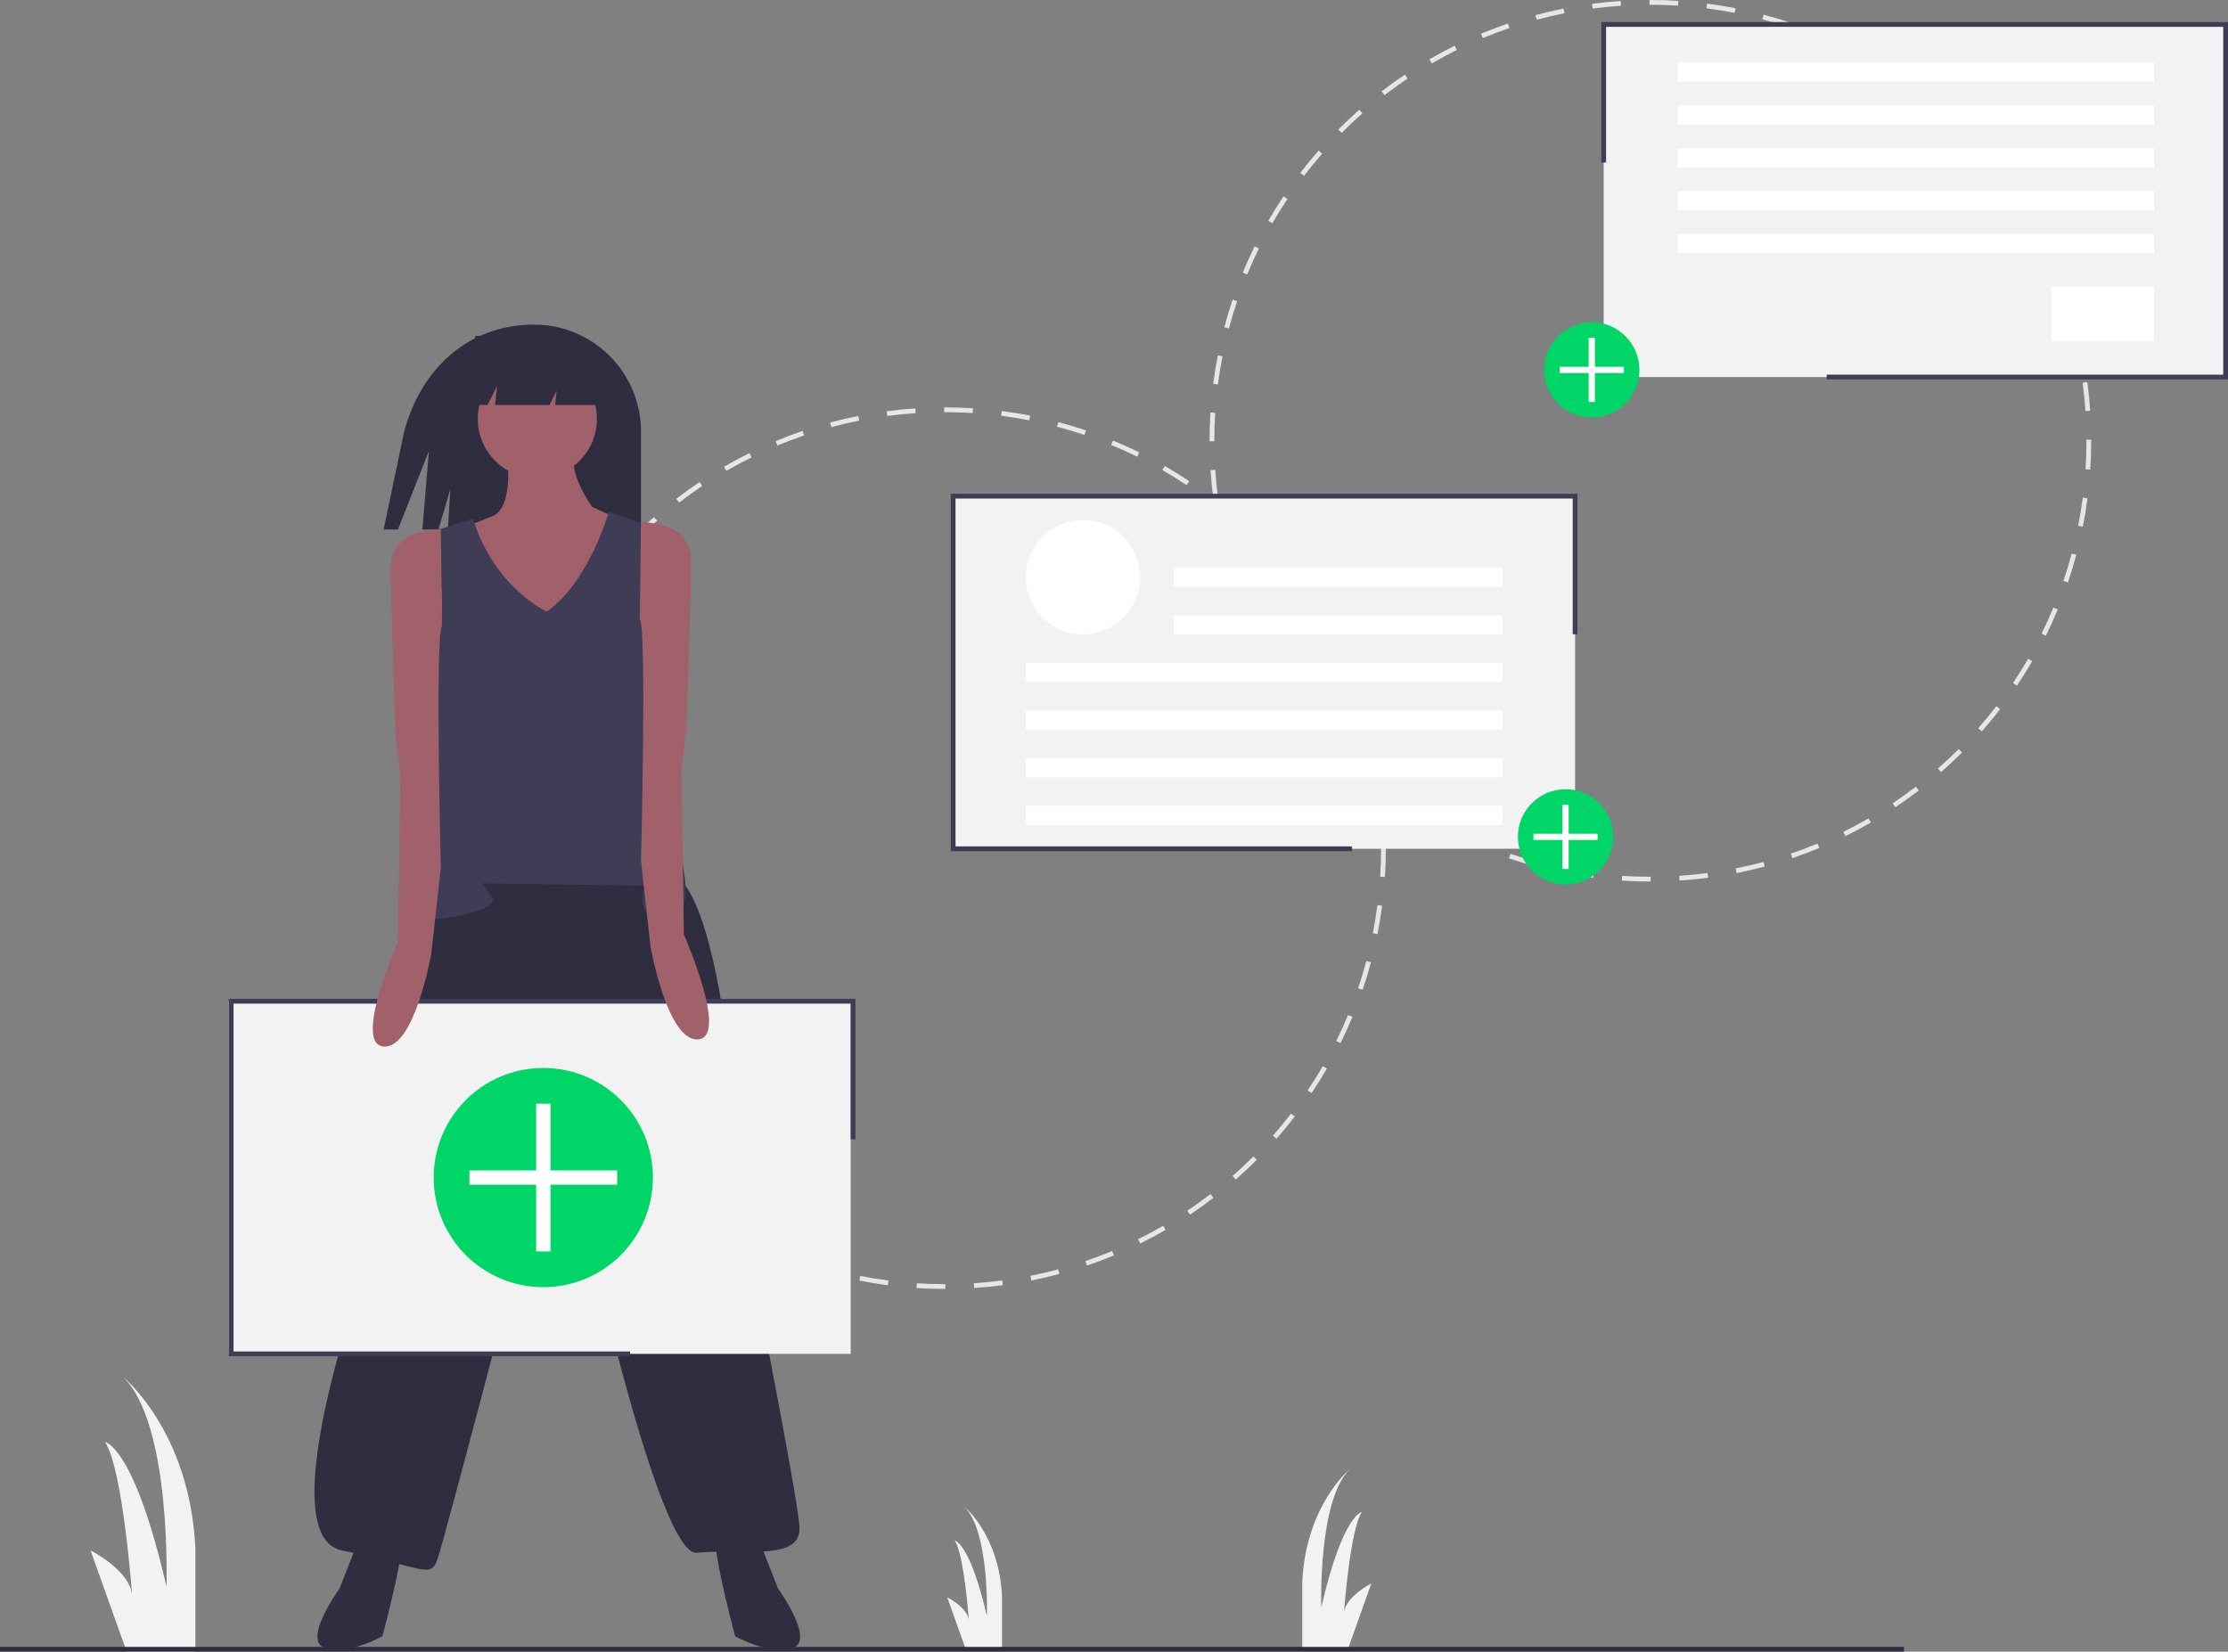 <svg id="fcc143ea-52ad-438e-9e3d-3172c539f37d" data-name="Layer 1" xmlns="http://www.w3.org/2000/svg" width="935" height="693.256" viewBox="0 0 935 693.256"><rect x="0" y="0" width="935" height="693.256" fill="#808080" stroke="none"/><title>add_content</title><path d="M185.672,796.628,170.5,754.145s16.69,8.345,17.448,18.966c0,0-3.793-53.103-11.379-64.483,0,0,12.138,1.517,25.793,60.69,0,0,2.276-68.276-18.207-88,0,0,28.069,22.759,30.345,72.069v43.241Z" transform="translate(-132.5 -103.372)" fill="#f2f2f2"/><path d="M698,796l10-28s-11,5.5-11.5,12.5c0,0,2.5-35,7.5-42.5,0,0-8,1-17,40,0,0-1.5-45,12-58,0,0-18.5,15-20,47.5V796Z" transform="translate(-132.5 -103.372)" fill="#f2f2f2"/><path d="M537.931,796,530,773.793s8.724,4.362,9.121,9.914c0,0-1.983-27.759-5.948-33.707,0,0,6.345.793,13.483,31.724,0,0,1.19-35.69-9.517-46,0,0,14.672,11.897,15.862,37.672V796Z" transform="translate(-132.5 -103.372)" fill="#f2f2f2"/><path d="M529.108,644.372c-4,0-8.024-.129-11.985-.381l.127-1.996c3.924.25,7.909.377,11.848.377l.118-.001v2l-.094.001Zm12.206-.397-.131-1.996c3.967-.259,7.976-.651,11.914-1.166l.26,1.982C549.376,643.316,545.324,643.713,541.314,643.974Zm-36.237-1.146c-3.988-.518-8.007-1.173-11.944-1.949l.387-1.963c3.895.769,7.87,1.417,11.815,1.928Zm60.222-1.998-.389-1.961c3.896-.773,7.819-1.687,11.658-2.714l.518,1.932C573.205,639.126,569.239,640.048,565.299,640.83Zm-83.956-2.681c-3.875-1.032-7.773-2.209-11.586-3.499l.641-1.895c3.771,1.275,7.627,2.44,11.46,3.461ZM588.667,634.572l-.643-1.895c3.751-1.274,7.513-2.692,11.182-4.216l.768,1.848C596.264,631.848,592.46,633.283,588.667,634.572Zm-130.258-4.186c-3.711-1.535-7.425-3.217-11.039-4.999l.885-1.793c3.574,1.762,7.248,3.426,10.918,4.944Zm152.571-5.076-.887-1.793c3.562-1.762,7.109-3.662,10.542-5.648l1.002,1.73C618.167,621.608,614.582,623.53,610.98,625.31Zm-174.293-5.636c-3.481-2.011-6.941-4.164-10.284-6.399l1.111-1.662c3.307,2.211,6.729,4.341,10.172,6.329Zm195.214-6.474-1.113-1.662c3.297-2.206,6.567-4.554,9.722-6.979l1.219,1.586C638.54,608.597,635.233,610.97,631.901,613.201ZM416.562,606.219c-3.186-2.445-6.335-5.029-9.359-7.68l1.318-1.504c2.992,2.622,6.107,5.178,9.259,7.598ZM651.079,598.464l-1.32-1.503c2.986-2.622,5.926-5.375,8.737-8.186l1.414,1.414C657.068,593.03,654.098,595.814,651.079,598.464ZM398.365,590.269c-2.844-2.84-5.63-5.81-8.281-8.826l1.502-1.32c2.623,2.984,5.378,5.922,8.192,8.731Zm269.823-8.912-1.504-1.319c2.623-2.989,5.182-6.102,7.604-9.254l1.586,1.219C673.425,575.188,670.839,578.335,668.187,581.357ZM382.396,572.098c-2.449-3.183-4.825-6.488-7.062-9.822l1.661-1.114c2.212,3.299,4.562,6.568,6.985,9.717Zm300.54-9.934-1.662-1.112c2.213-3.307,4.345-6.728,6.336-10.169l1.73,1.002C687.327,555.363,685.173,558.822,682.936,562.164ZM368.93,552.016c-2.015-3.477-3.939-7.061-5.718-10.654l1.792-.888c1.76,3.554,3.663,7.1,5.656,10.539Zm326.13-10.811-1.793-.886c1.761-3.564,3.427-7.236,4.952-10.915l1.848.766C698.524,533.889,696.84,537.602,695.06,541.205ZM358.206,530.359c-1.541-3.706-2.978-7.509-4.271-11.304l1.894-.645c1.278,3.753,2.7,7.515,4.224,11.181Zm346.132-11.533-1.895-.642c1.276-3.766,2.443-7.621,3.469-11.459l1.932.517C706.808,511.122,705.628,515.019,704.338,518.826ZM350.413,507.476c-1.042-3.88-1.968-7.845-2.752-11.785l1.962-.391c.775,3.897,1.691,7.819,2.722,11.657Zm360.167-12.023-1.963-.388c.771-3.897,1.423-7.872,1.937-11.813l1.982.259C712.018,487.495,711.358,491.513,710.58,495.453ZM345.689,483.751c-.523-3.973-.922-8.024-1.188-12.042l1.996-.132c.262,3.975.658,7.982,1.175,11.913ZM713.709,471.466l-1.996-.129c.255-3.952.385-7.977.385-11.965l-.001-.475h2l.001.468C714.098,463.402,713.967,467.471,713.709,471.466Zm-367.612-11.855h-2l0-.245c0-3.94.125-7.929.374-11.848l1.996.126c-.245,3.877-.37,7.823-.37,11.728Zm365.585-12.678c-.266-3.967-.666-7.975-1.189-11.912l1.982-.264c.529,3.98.934,8.031,1.203,12.041ZM347.61,435.728l-1.983-.256c.514-3.984,1.167-8.003,1.94-11.945l1.963.386C348.765,427.811,348.119,431.786,347.61,435.728Zm360.915-12.514c-.78-3.895-1.701-7.815-2.737-11.653l1.932-.521c1.047,3.88,1.978,7.844,2.767,11.782ZM352.222,412.248l-1.933-.514c1.032-3.886,2.208-7.785,3.493-11.588l1.895.64C354.405,404.548,353.243,408.404,352.222,412.248ZM702.289,400.112c-1.284-3.756-2.71-7.516-4.238-11.175l1.846-.771c1.545,3.7,2.986,7.501,4.285,11.298ZM359.885,389.56l-1.849-.764c1.535-3.716,3.215-7.431,4.993-11.041l1.794.884C363.064,382.21,361.403,385.884,359.885,389.56Zm333.2-11.5c-1.76-3.545-3.667-7.088-5.669-10.532l1.729-1.005c2.024,3.48,3.952,7.063,5.731,10.647Zm-322.618-9.994-1.732-.999c2.007-3.48,4.158-6.941,6.392-10.288l1.663,1.11C374.58,361.2,372.453,364.624,370.467,368.066Zm310.6-10.679c-2.219-3.3-4.573-6.566-6.998-9.708l1.584-1.222c2.45,3.176,4.831,6.478,7.074,9.813Zm-297.304-9.238-1.587-1.217c2.445-3.19,5.027-6.341,7.674-9.364l1.505,1.317C388.737,341.877,386.183,344.993,383.764,348.149Zm282.688-9.704c-2.624-2.978-5.383-5.912-8.203-8.721l1.412-1.417c2.85,2.839,5.64,5.806,8.291,8.816Zm-266.92-8.309-1.416-1.412c2.838-2.845,5.806-5.633,8.821-8.286l1.321,1.501C405.275,324.565,402.339,327.322,399.532,330.136Zm249.963-8.583c-2.996-2.62-6.114-5.172-9.268-7.586l1.215-1.588c3.188,2.44,6.341,5.02,9.369,7.668Zm-231.999-7.225-1.221-1.584c3.181-2.451,6.484-4.829,9.818-7.068l1.115,1.66C423.911,309.551,420.643,311.904,417.497,314.328Zm212.986-7.328c-3.309-2.206-6.734-4.331-10.181-6.316l.998-1.733c3.484,2.007,6.947,4.156,10.292,6.386Zm-193.128-6.006-1.004-1.73c3.469-2.014,7.052-3.94,10.65-5.725l.889,1.792C444.331,297.097,440.787,299.002,437.354,300.994Zm172.371-5.948c-3.572-1.756-7.247-3.415-10.924-4.931l.762-1.849c3.718,1.532,7.434,3.209,11.045,4.985ZM458.77,290.373l-.77-1.846c3.706-1.543,7.508-2.983,11.301-4.278l.646,1.893C466.196,287.423,462.435,288.847,458.77,290.373Zm128.802-4.46c-3.766-1.269-7.623-2.429-11.464-3.447l.512-1.934c3.884,1.029,7.783,2.202,11.591,3.485Zm-106.174-3.263-.52-1.932c3.877-1.044,7.842-1.972,11.782-2.76l.393,1.961C489.155,280.699,485.234,281.618,481.398,282.651Zm83.043-2.868c-3.895-.762-7.87-1.405-11.816-1.912l.254-1.983c3.989.512,8.009,1.162,11.947,1.933Zm-59.579-1.82-.262-1.982c3.973-.525,8.023-.928,12.042-1.195l.133,1.996C512.801,277.045,508.792,277.443,504.862,277.963Zm35.846-1.228c-3.839-.24-7.745-.362-11.61-.362l-.356 0v-2l.353-0c3.911,0,7.859.123,11.739.366Z" transform="translate(-132.5 -103.372)" fill="#e6e6e6"/><path d="M825.108,473.372c-4,0-8.024-.129-11.985-.381l.127-1.996c3.924.25,7.909.377,11.848.377l.118-.001v2l-.094.001Zm12.206-.397-.131-1.996c3.967-.259,7.976-.651,11.914-1.166l.26,1.982C845.376,472.316,841.324,472.713,837.314,472.974Zm-36.237-1.146c-3.988-.518-8.007-1.173-11.944-1.949l.387-1.963c3.895.769,7.87,1.417,11.815,1.928Zm60.222-1.998-.389-1.961c3.896-.773,7.819-1.687,11.658-2.714l.518,1.932C869.205,468.126,865.239,469.048,861.299,469.83Zm-83.956-2.681c-3.875-1.032-7.773-2.209-11.586-3.499l.641-1.895c3.771,1.275,7.627,2.44,11.46,3.461ZM884.667,463.572l-.643-1.895c3.751-1.274,7.513-2.692,11.182-4.216l.768,1.848C892.264,460.848,888.46,462.283,884.667,463.572Zm-130.258-4.186c-3.711-1.535-7.425-3.217-11.039-4.999l.885-1.793c3.574,1.762,7.248,3.426,10.918,4.944Zm152.571-5.076-.887-1.793c3.562-1.762,7.109-3.662,10.542-5.648l1.002,1.73C914.167,450.608,910.582,452.53,906.98,454.31Zm-174.293-5.636c-3.481-2.011-6.941-4.164-10.284-6.399l1.111-1.662c3.307,2.211,6.729,4.341,10.172,6.329Zm195.214-6.474-1.113-1.662c3.297-2.206,6.567-4.554,9.722-6.979l1.219,1.586C934.54,437.597,931.233,439.97,927.901,442.201ZM712.562,435.219c-3.186-2.445-6.335-5.029-9.359-7.68l1.318-1.504c2.992,2.622,6.107,5.178,9.259,7.598ZM947.079,427.464l-1.32-1.503c2.986-2.622,5.926-5.375,8.737-8.186l1.414,1.414C953.068,422.03,950.098,424.814,947.079,427.464ZM694.365,419.269c-2.844-2.84-5.63-5.81-8.281-8.826l1.502-1.32c2.623,2.984,5.378,5.922,8.192,8.731Zm269.823-8.912-1.504-1.319c2.623-2.989,5.182-6.102,7.604-9.254l1.586,1.219C969.425,404.188,966.839,407.335,964.187,410.357ZM678.396,401.098c-2.449-3.183-4.825-6.488-7.062-9.822l1.661-1.114c2.212,3.299,4.562,6.568,6.985,9.717Zm300.54-9.934-1.662-1.112c2.213-3.307,4.345-6.728,6.336-10.169l1.73,1.002C983.327,384.363,981.173,387.822,978.936,391.164ZM664.93,381.016c-2.015-3.477-3.939-7.061-5.718-10.654l1.792-.888c1.76,3.554,3.663,7.1,5.656,10.539Zm326.13-10.811-1.793-.886c1.761-3.564,3.427-7.236,4.952-10.915l1.848.766C994.524,362.889,992.84,366.602,991.06,370.205ZM654.206,359.359c-1.541-3.706-2.978-7.509-4.271-11.304l1.894-.645c1.278,3.753,2.7,7.515,4.224,11.181Zm346.132-11.533-1.895-.642c1.276-3.766,2.443-7.621,3.469-11.459l1.932.517C1002.808,340.122,1001.628,344.019,1000.338,347.826ZM646.413,336.476c-1.042-3.88-1.968-7.845-2.752-11.785l1.962-.391c.775,3.897,1.691,7.819,2.722,11.657Zm360.167-12.023-1.963-.388c.771-3.897,1.423-7.872,1.937-11.813l1.982.259C1008.018,316.495,1007.358,320.513,1006.58,324.453ZM641.689,312.751c-.523-3.973-.922-8.024-1.188-12.042l1.996-.132c.262,3.975.658,7.982,1.175,11.913Zm368.02-12.285-1.996-.129c.255-3.952.385-7.977.385-11.965l-.001-.475h2l.001.468C1010.098,292.402,1009.967,296.471,1009.709,300.466Zm-367.612-11.855h-2l0-.245c0-3.94.125-7.929.374-11.848l1.996.126c-.245,3.877-.37,7.823-.37,11.728Zm365.585-12.678c-.266-3.967-.666-7.975-1.189-11.912l1.982-.264c.529,3.98.934,8.031,1.203,12.041ZM643.61,264.728l-1.983-.256c.514-3.984,1.167-8.003,1.94-11.945l1.963.386C644.765,256.811,644.119,260.786,643.61,264.728Zm360.915-12.514c-.78-3.895-1.701-7.815-2.737-11.653l1.932-.521c1.047,3.88,1.978,7.844,2.767,11.782ZM648.222,241.248l-1.933-.514c1.032-3.886,2.208-7.785,3.493-11.588l1.895.64C650.405,233.548,649.243,237.404,648.222,241.248ZM998.289,229.112c-1.284-3.756-2.71-7.516-4.238-11.175l1.846-.771c1.545,3.7,2.986,7.501,4.285,11.298ZM655.885,218.56l-1.849-.764c1.535-3.716,3.215-7.431,4.993-11.041l1.794.884C659.064,211.21,657.403,214.884,655.885,218.56Zm333.2-11.5c-1.76-3.545-3.667-7.088-5.669-10.532l1.729-1.005c2.024,3.48,3.952,7.063,5.731,10.647Zm-322.618-9.994-1.732-.999c2.007-3.48,4.158-6.941,6.392-10.288l1.663,1.11C670.58,190.2,668.453,193.624,666.467,197.066Zm310.6-10.679c-2.219-3.3-4.573-6.566-6.998-9.708l1.584-1.222c2.45,3.176,4.831,6.478,7.074,9.813Zm-297.304-9.238-1.587-1.217c2.445-3.19,5.027-6.341,7.674-9.364l1.505,1.317C684.737,170.877,682.183,173.993,679.764,177.149Zm282.688-9.704c-2.624-2.978-5.383-5.912-8.203-8.721l1.412-1.417c2.85,2.839,5.64,5.806,8.291,8.816Zm-266.92-8.309-1.416-1.412c2.838-2.845,5.806-5.633,8.821-8.286l1.321,1.501C701.275,153.565,698.339,156.322,695.532,159.136Zm249.963-8.583c-2.996-2.62-6.114-5.172-9.268-7.586l1.215-1.588c3.188,2.44,6.341,5.02,9.369,7.668Zm-231.999-7.225-1.221-1.584c3.181-2.451,6.484-4.829,9.818-7.068l1.115,1.66C719.911,138.551,716.643,140.904,713.497,143.328Zm212.986-7.328c-3.309-2.206-6.734-4.331-10.181-6.316l.998-1.733c3.484,2.007,6.947,4.156,10.292,6.386Zm-193.128-6.006-1.004-1.73c3.469-2.014,7.052-3.94,10.65-5.725l.889,1.792C740.331,126.097,736.787,128.002,733.354,129.994Zm172.371-5.948c-3.572-1.756-7.247-3.415-10.924-4.931l.762-1.849c3.718,1.532,7.434,3.209,11.045,4.985ZM754.77,119.373l-.77-1.846c3.706-1.543,7.508-2.983,11.301-4.278l.646,1.893C762.196,116.423,758.435,117.847,754.77,119.373Zm128.802-4.46c-3.766-1.269-7.623-2.429-11.464-3.447l.512-1.934c3.884,1.029,7.783,2.202,11.591,3.485Zm-106.174-3.263-.52-1.932c3.877-1.044,7.842-1.972,11.782-2.76l.393,1.961C785.155,109.699,781.234,110.618,777.398,111.651Zm83.043-2.868c-3.895-.762-7.87-1.405-11.816-1.912l.254-1.983c3.989.512,8.009,1.162,11.947,1.933Zm-59.579-1.82-.262-1.982c3.973-.525,8.023-.928,12.042-1.195l.133,1.996C808.801,106.045,804.792,106.443,800.862,106.963Zm35.846-1.228c-3.839-.24-7.745-.362-11.61-.362l-.356 0v-2l.353-0c3.911,0,7.859.123,11.739.366Z" transform="translate(-132.5 -103.372)" fill="#e6e6e6"/><path d="M356.632,239.628h-0c-27.718,0-47.896,18.82-54.699,45.69L293.5,325.628h6l13-33-2.737,33H316.5l5-17-1.053,17H401.5V284.496A44.868,44.868,0,0,0,356.632,239.628Z" transform="translate(-132.5 -103.372)" fill="#2f2e41"/><path d="M345,292.128s4,24-6,28-11,4-11,4l18,55,22,7,24-65-11-5s-11-15-7-24Z" transform="translate(-132.5 -103.372)" fill="#a0616a"/><path d="M310,481.128s-20,24-15,107l-1,24s-52,135-18,142,37,12,40,4,51-192,51-192,39,191,58,189,44,4,43-11-24-130-24-130-5-137-31-145S334,458.128,310,481.128Z" transform="translate(-132.5 -103.372)" fill="#2f2e41"/><path d="M284,747.128l-9,23s-16,22-6,25,24-5,24-5,8-30,8-38Z" transform="translate(-132.5 -103.372)" fill="#2f2e41"/><path d="M450,747.128l9,23s16,22,6,25-24-5-24-5-8-30-8-38Z" transform="translate(-132.5 -103.372)" fill="#2f2e41"/><circle cx="225.5" cy="175.756" r="25" fill="#a0616a"/><path d="M362,360.128s-22-10-31-39l-16,5s5,32,2,39c0,0-4,101-2,103s-16,19-10,21,38-3,34-9l-4-6,68,1s-5,14,9,14,6-27,6-27l-9-93s-10-34-7-46l-14-5S380,347.128,362,360.128Z" transform="translate(-132.5 -103.372)" fill="#3f3d56"/><polygon points="208.597 162 207.755 170 230.597 170 233.597 164 232.966 170 260.597 170 241.597 140 199.597 141 189.597 170 204.597 170 208.597 162" fill="#2f2e41"/><rect x="400" y="208.256" width="261" height="148" fill="#f2f2f2"/><circle cx="454.5" cy="242.256" r="24" fill="#fff"/><rect x="492.5" y="238.256" width="138" height="8" fill="#fff"/><rect x="492.5" y="258.256" width="138" height="8" fill="#fff"/><rect x="430.5" y="278.256" width="200" height="8" fill="#fff"/><rect x="430.5" y="298.256" width="200" height="8" fill="#fff"/><rect x="430.5" y="318.256" width="200" height="8" fill="#fff"/><rect x="430.5" y="338.256" width="200" height="8" fill="#fff"/><polygon points="567.409 357.256 399 357.256 399 207.256 662 207.256 662 266.204 660 266.204 660 209.256 401 209.256 401 355.256 567.409 355.256 567.409 357.256" fill="#3f3d56"/><rect x="96" y="420.256" width="261" height="148" fill="#f2f2f2"/><polygon points="264.41 569.256 96 569.256 96 419.256 359 419.256 359 478.204 357 478.204 357 421.256 98 421.256 98 567.256 264.41 567.256 264.41 569.256" fill="#3f3d56"/><path d="M317.5,325.628s-21-1-21,16,2,71,2,71l2,17-1,69s-19,43-6,44,20-39,20-39l4-36s-2.5-97.5.5-101.5Z" transform="translate(-132.5 -103.372)" fill="#a0616a"/><path d="M401.5,322.628s21-1,21,16-2,71-2,71l-2,17,1,69s19,43,6,44-20-39-20-39l-4-36s2.5-97.5-.5-101.5Z" transform="translate(-132.5 -103.372)" fill="#a0616a"/><circle cx="228" cy="494.256" r="46" fill="#00d567"/><polygon points="259 491.256 231 491.256 231 463.256 225 463.256 225 491.256 197 491.256 197 497.256 225 497.256 225 525.256 231 525.256 231 497.256 259 497.256 259 491.256" fill="#fff"/><rect x="805.5" y="113.628" width="261" height="148" transform="translate(1739.5 271.883) rotate(-180)" fill="#f2f2f2"/><polygon points="935 159.256 766.591 159.256 766.591 157.256 933 157.256 933 11.256 674 11.256 674 68.203 672 68.203 672 9.256 935 9.256 935 159.256" fill="#3f3d56"/><rect x="704" y="26.256" width="200" height="8" fill="#fff"/><rect x="704" y="44.256" width="200" height="8" fill="#fff"/><rect x="704" y="62.256" width="200" height="8" fill="#fff"/><rect x="704" y="80.256" width="200" height="8" fill="#fff"/><rect x="704" y="98.256" width="200" height="8" fill="#fff"/><rect x="861" y="120.256" width="43" height="23" fill="#fff"/><rect y="691.256" width="799" height="2" fill="#2f2e41"/><circle cx="657" cy="351.256" r="20" fill="#00d567"/><polygon points="670.478 349.951 658.304 349.951 658.304 337.777 655.696 337.777 655.696 349.951 643.522 349.951 643.522 352.56 655.696 352.56 655.696 364.734 658.304 364.734 658.304 352.56 670.478 352.56 670.478 349.951" fill="#fff"/><circle cx="668" cy="155.256" r="20" fill="#00d567"/><polygon points="681.478 153.951 669.304 153.951 669.304 141.777 666.696 141.777 666.696 153.951 654.522 153.951 654.522 156.56 666.696 156.56 666.696 168.734 669.304 168.734 669.304 156.56 681.478 156.56 681.478 153.951" fill="#fff"/></svg>